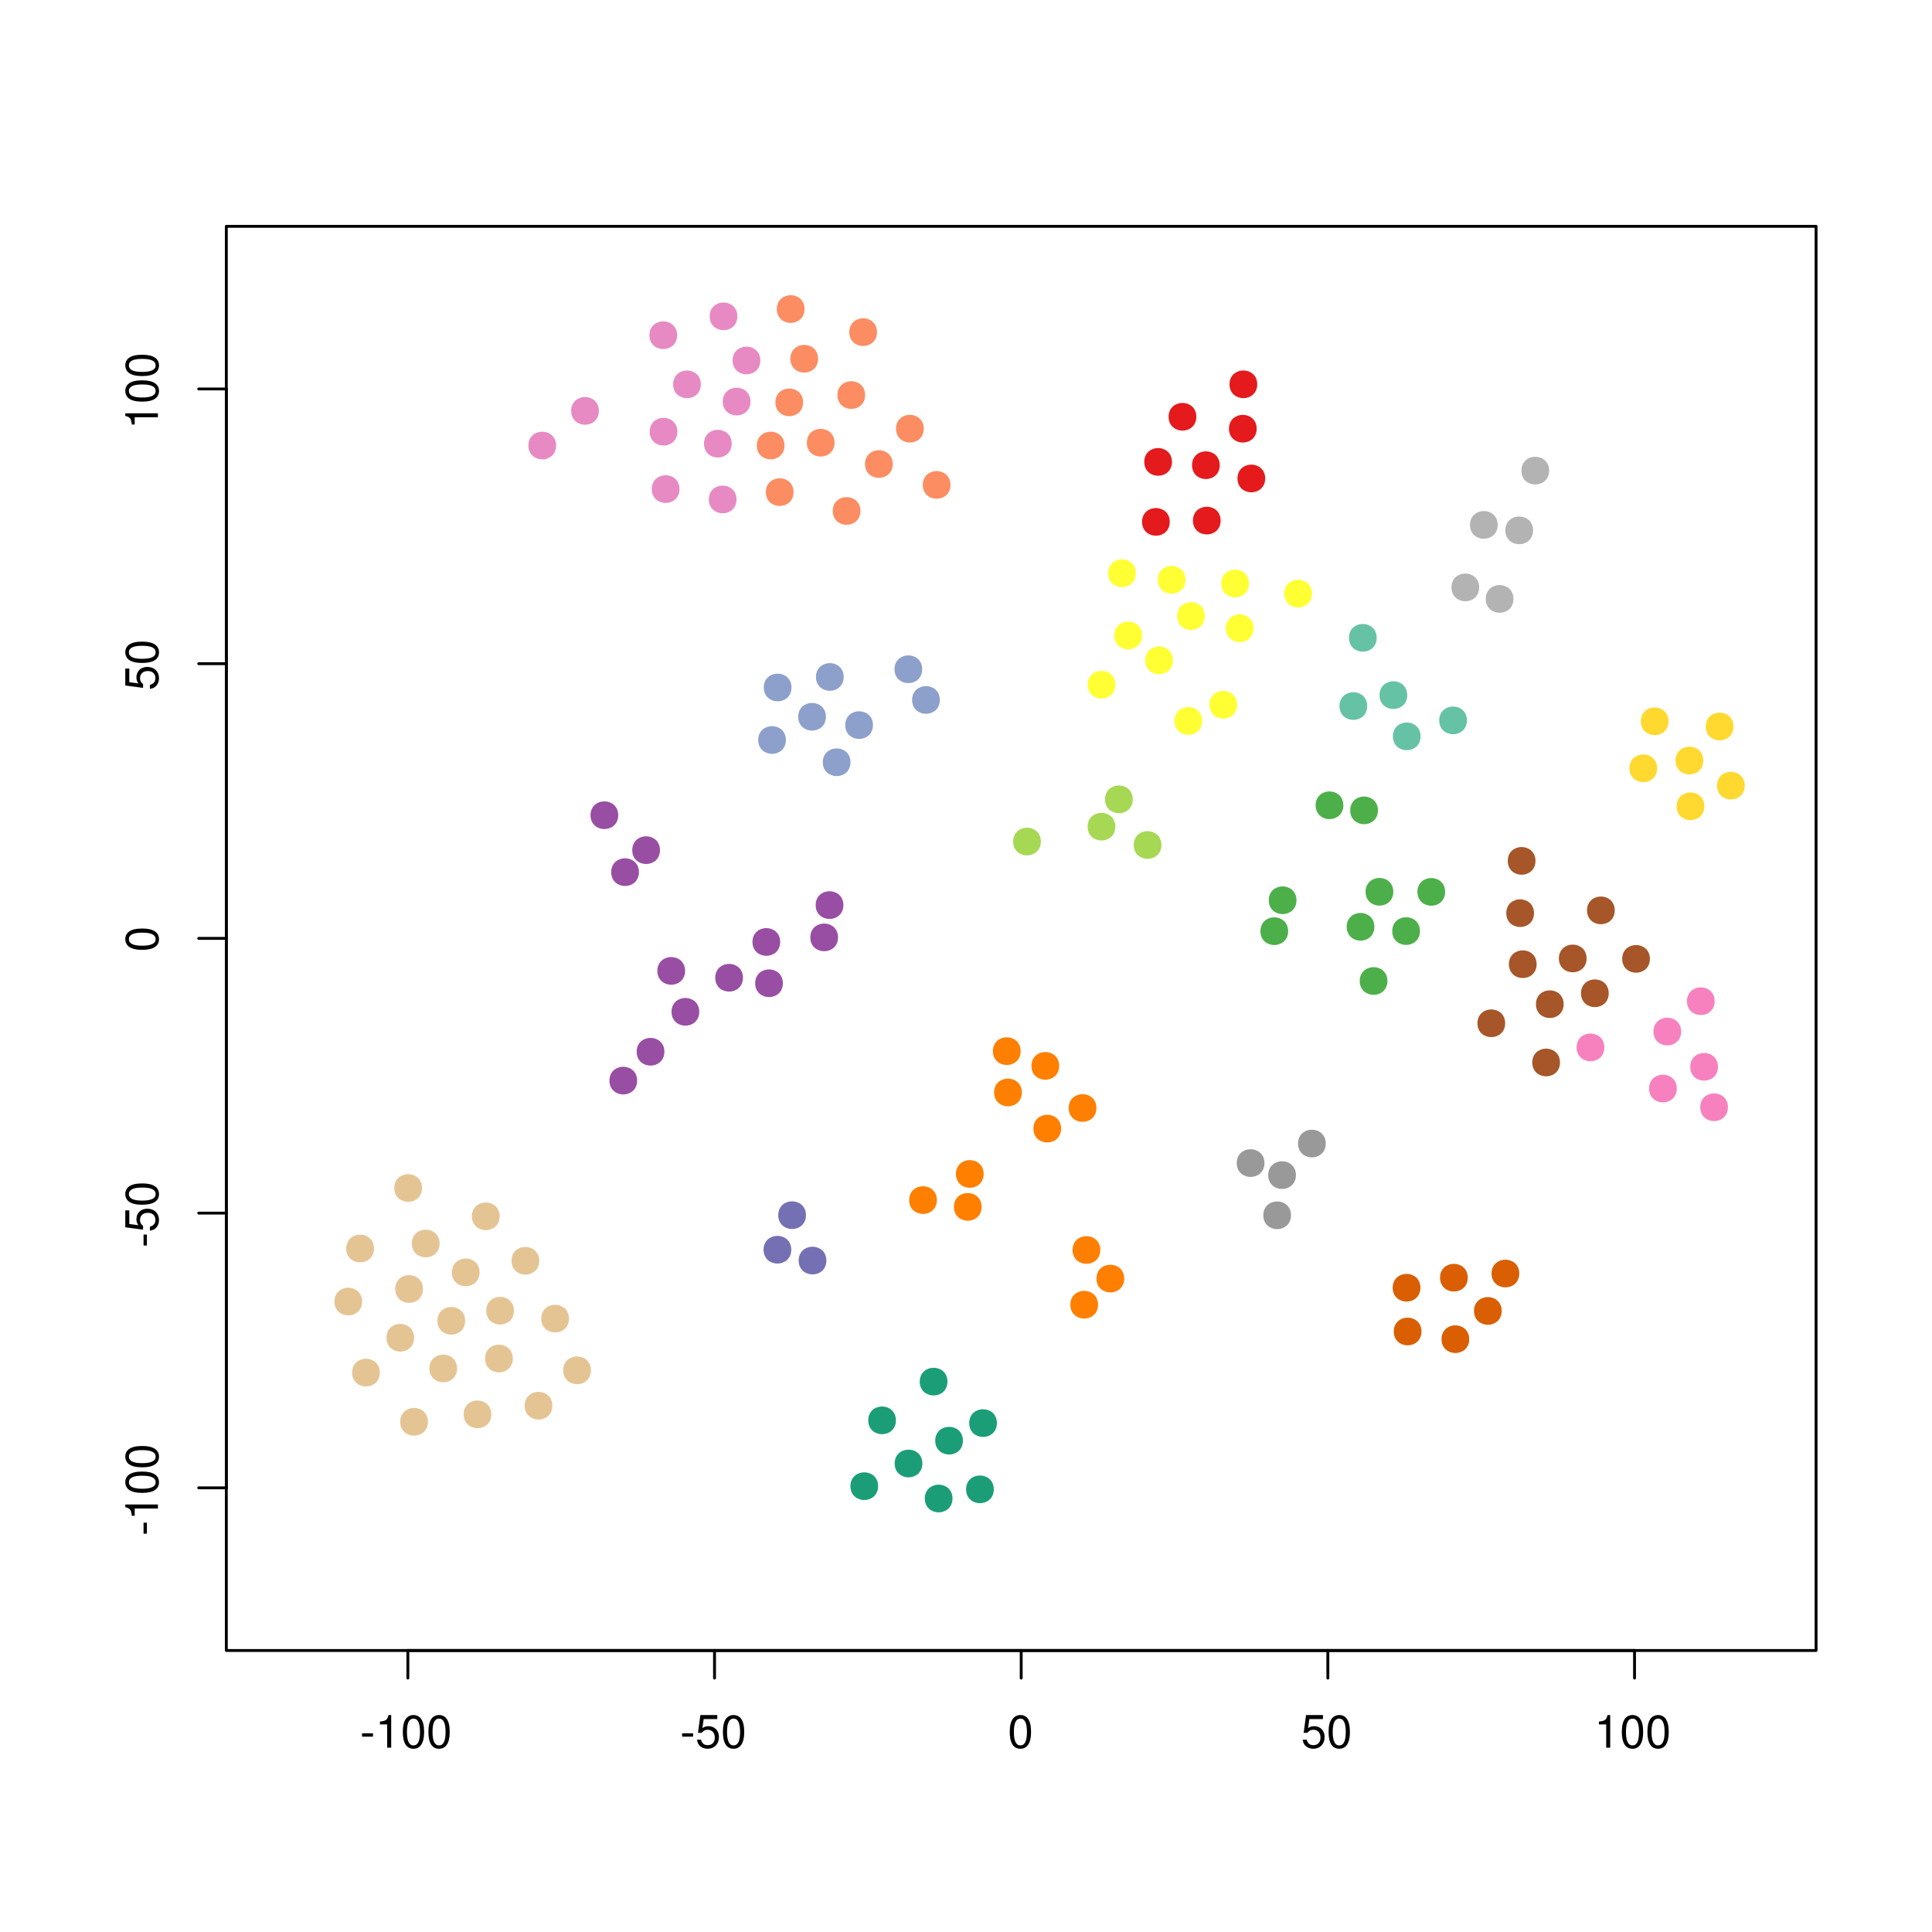 <?xml version="1.0" encoding="UTF-8"?>
<svg xmlns="http://www.w3.org/2000/svg" xmlns:xlink="http://www.w3.org/1999/xlink" width="504pt" height="504pt" viewBox="0 0 504 504" version="1.1">
<defs>
<g>
<symbol overflow="visible" id="glyph0-0">
<path style="stroke:none;" d=""/>
</symbol>
<symbol overflow="visible" id="glyph0-1">
<path style="stroke:none;" d="M 3.406 -3.75 L 0.547 -3.75 L 0.547 -2.875 L 3.406 -2.875 L 3.406 -3.75 Z M 3.406 -3.75 "/>
</symbol>
<symbol overflow="visible" id="glyph0-2">
<path style="stroke:none;" d="M 3.109 -6.062 L 3.109 0 L 4.156 0 L 4.156 -8.516 L 3.469 -8.516 C 3.094 -7.203 2.859 -7.016 1.219 -6.812 L 1.219 -6.062 L 3.109 -6.062 Z M 3.109 -6.062 "/>
</symbol>
<symbol overflow="visible" id="glyph0-3">
<path style="stroke:none;" d="M 3.297 -8.516 C 2.516 -8.516 1.781 -8.156 1.344 -7.578 C 0.797 -6.828 0.516 -5.688 0.516 -4.109 C 0.516 -1.25 1.469 0.281 3.297 0.281 C 5.094 0.281 6.078 -1.25 6.078 -4.047 C 6.078 -5.703 5.812 -6.797 5.25 -7.578 C 4.812 -8.172 4.109 -8.516 3.297 -8.516 Z M 3.297 -7.578 C 4.438 -7.578 5 -6.422 5 -4.141 C 5 -1.734 4.453 -0.594 3.281 -0.594 C 2.156 -0.594 1.594 -1.781 1.594 -4.109 C 1.594 -6.438 2.156 -7.578 3.297 -7.578 Z M 3.297 -7.578 "/>
</symbol>
<symbol overflow="visible" id="glyph0-4">
<path style="stroke:none;" d="M 5.719 -8.516 L 1.312 -8.516 L 0.688 -3.875 L 1.656 -3.875 C 2.141 -4.469 2.562 -4.672 3.219 -4.672 C 4.359 -4.672 5.078 -3.891 5.078 -2.625 C 5.078 -1.406 4.375 -0.656 3.219 -0.656 C 2.297 -0.656 1.734 -1.125 1.469 -2.094 L 0.422 -2.094 C 0.562 -1.391 0.688 -1.062 0.938 -0.75 C 1.422 -0.094 2.281 0.281 3.234 0.281 C 4.953 0.281 6.156 -0.969 6.156 -2.766 C 6.156 -4.453 5.047 -5.609 3.406 -5.609 C 2.812 -5.609 2.328 -5.453 1.844 -5.094 L 2.172 -7.469 L 5.719 -7.469 L 5.719 -8.516 Z M 5.719 -8.516 "/>
</symbol>
<symbol overflow="visible" id="glyph1-0">
<path style="stroke:none;" d=""/>
</symbol>
<symbol overflow="visible" id="glyph1-1">
<path style="stroke:none;" d="M -3.75 -3.406 L -3.75 -0.547 L -2.875 -0.547 L -2.875 -3.406 L -3.75 -3.406 Z M -3.75 -3.406 "/>
</symbol>
<symbol overflow="visible" id="glyph1-2">
<path style="stroke:none;" d="M -6.062 -3.109 L 0 -3.109 L 0 -4.156 L -8.516 -4.156 L -8.516 -3.469 C -7.203 -3.094 -7.016 -2.859 -6.812 -1.219 L -6.062 -1.219 L -6.062 -3.109 Z M -6.062 -3.109 "/>
</symbol>
<symbol overflow="visible" id="glyph1-3">
<path style="stroke:none;" d="M -8.516 -3.297 C -8.516 -2.516 -8.156 -1.781 -7.578 -1.344 C -6.828 -0.797 -5.688 -0.516 -4.109 -0.516 C -1.25 -0.516 0.281 -1.469 0.281 -3.297 C 0.281 -5.094 -1.25 -6.078 -4.047 -6.078 C -5.703 -6.078 -6.797 -5.812 -7.578 -5.25 C -8.172 -4.812 -8.516 -4.109 -8.516 -3.297 Z M -7.578 -3.297 C -7.578 -4.438 -6.422 -5 -4.141 -5 C -1.734 -5 -0.594 -4.453 -0.594 -3.281 C -0.594 -2.156 -1.781 -1.594 -4.109 -1.594 C -6.438 -1.594 -7.578 -2.156 -7.578 -3.297 Z M -7.578 -3.297 "/>
</symbol>
<symbol overflow="visible" id="glyph1-4">
<path style="stroke:none;" d="M -8.516 -5.719 L -8.516 -1.312 L -3.875 -0.688 L -3.875 -1.656 C -4.469 -2.141 -4.672 -2.562 -4.672 -3.219 C -4.672 -4.359 -3.891 -5.078 -2.625 -5.078 C -1.406 -5.078 -0.656 -4.375 -0.656 -3.219 C -0.656 -2.297 -1.125 -1.734 -2.094 -1.469 L -2.094 -0.422 C -1.391 -0.562 -1.062 -0.688 -0.75 -0.938 C -0.094 -1.422 0.281 -2.281 0.281 -3.234 C 0.281 -4.953 -0.969 -6.156 -2.766 -6.156 C -4.453 -6.156 -5.609 -5.047 -5.609 -3.406 C -5.609 -2.812 -5.453 -2.328 -5.094 -1.844 L -7.469 -2.172 L -7.469 -5.719 L -8.516 -5.719 Z M -8.516 -5.719 "/>
</symbol>
</g>
<clipPath id="clip1">
  <path d="M 59.039 59.039 L 474.758 59.039 L 474.758 431.559 L 59.039 431.559 Z M 59.039 59.039 "/>
</clipPath>
<clipPath id="clip2">
  <path d="M 0 0 L 505 0 L 505 505 L 0 505 Z M 0 0 "/>
</clipPath>
</defs>
<g id="surface0">
<rect x="0" y="0" width="504" height="504" style="fill:rgb(100%,100%,100%);fill-opacity:1;stroke:none;"/>
<g clip-path="url(#clip1)" clip-rule="nonzero">
<path style="fill-rule:nonzero;fill:rgb(59.608%,30.588%,63.922%);fill-opacity:1;stroke-width:0.75;stroke-linecap:round;stroke-linejoin:round;stroke:rgb(59.608%,30.588%,63.922%);stroke-opacity:1;stroke-miterlimit:10;" d="M 160.902 212.664 C 160.902 216.984 154.422 216.984 154.422 212.664 C 154.422 208.344 160.902 208.344 160.902 212.664 "/>
<path style="fill-rule:nonzero;fill:rgb(100%,49.804%,0%);fill-opacity:1;stroke-width:0.75;stroke-linecap:round;stroke-linejoin:round;stroke:rgb(100%,49.804%,0%);stroke-opacity:1;stroke-miterlimit:10;" d="M 275.93 278.059 C 275.93 282.379 269.449 282.379 269.449 278.059 C 269.449 273.738 275.93 273.738 275.93 278.059 "/>
<path style="fill-rule:nonzero;fill:rgb(100%,49.804%,0%);fill-opacity:1;stroke-width:0.75;stroke-linecap:round;stroke-linejoin:round;stroke:rgb(100%,49.804%,0%);stroke-opacity:1;stroke-miterlimit:10;" d="M 256.23 306.246 C 256.23 310.566 249.75 310.566 249.75 306.246 C 249.75 301.926 256.23 301.926 256.23 306.246 "/>
<path style="fill-rule:nonzero;fill:rgb(100%,49.804%,0%);fill-opacity:1;stroke-width:0.75;stroke-linecap:round;stroke-linejoin:round;stroke:rgb(100%,49.804%,0%);stroke-opacity:1;stroke-miterlimit:10;" d="M 266.188 284.984 C 266.188 289.305 259.707 289.305 259.707 284.984 C 259.707 280.664 266.188 280.664 266.188 284.984 "/>
<path style="fill-rule:nonzero;fill:rgb(100%,49.804%,0%);fill-opacity:1;stroke-width:0.75;stroke-linecap:round;stroke-linejoin:round;stroke:rgb(100%,49.804%,0%);stroke-opacity:1;stroke-miterlimit:10;" d="M 285.645 289.043 C 285.645 293.363 279.164 293.363 279.164 289.043 C 279.164 284.723 285.645 284.723 285.645 289.043 "/>
<path style="fill-rule:nonzero;fill:rgb(100%,49.804%,0%);fill-opacity:1;stroke-width:0.75;stroke-linecap:round;stroke-linejoin:round;stroke:rgb(100%,49.804%,0%);stroke-opacity:1;stroke-miterlimit:10;" d="M 276.434 294.426 C 276.434 298.746 269.953 298.746 269.953 294.426 C 269.953 290.105 276.434 290.105 276.434 294.426 "/>
<path style="fill-rule:nonzero;fill:rgb(100%,49.804%,0%);fill-opacity:1;stroke-width:0.75;stroke-linecap:round;stroke-linejoin:round;stroke:rgb(100%,49.804%,0%);stroke-opacity:1;stroke-miterlimit:10;" d="M 265.879 274.211 C 265.879 278.531 259.398 278.531 259.398 274.211 C 259.398 269.895 265.879 269.895 265.879 274.211 "/>
<path style="fill-rule:nonzero;fill:rgb(100%,49.804%,0%);fill-opacity:1;stroke-width:0.75;stroke-linecap:round;stroke-linejoin:round;stroke:rgb(100%,49.804%,0%);stroke-opacity:1;stroke-miterlimit:10;" d="M 244.027 313.066 C 244.027 317.387 237.547 317.387 237.547 313.066 C 237.547 308.75 244.027 308.75 244.027 313.066 "/>
<path style="fill-rule:nonzero;fill:rgb(100%,49.804%,0%);fill-opacity:1;stroke-width:0.75;stroke-linecap:round;stroke-linejoin:round;stroke:rgb(100%,49.804%,0%);stroke-opacity:1;stroke-miterlimit:10;" d="M 255.703 314.836 C 255.703 319.156 249.223 319.156 249.223 314.836 C 249.223 310.516 255.703 310.516 255.703 314.836 "/>
<path style="fill-rule:nonzero;fill:rgb(98.824%,55.294%,38.431%);fill-opacity:1;stroke-width:0.75;stroke-linecap:round;stroke-linejoin:round;stroke:rgb(98.824%,55.294%,38.431%);stroke-opacity:1;stroke-miterlimit:10;" d="M 228.406 86.645 C 228.406 90.965 221.926 90.965 221.926 86.645 C 221.926 82.324 228.406 82.324 228.406 86.645 "/>
<path style="fill-rule:nonzero;fill:rgb(98.824%,55.294%,38.431%);fill-opacity:1;stroke-width:0.75;stroke-linecap:round;stroke-linejoin:round;stroke:rgb(98.824%,55.294%,38.431%);stroke-opacity:1;stroke-miterlimit:10;" d="M 213.035 93.586 C 213.035 97.906 206.555 97.906 206.555 93.586 C 206.555 89.266 213.035 89.266 213.035 93.586 "/>
<path style="fill-rule:nonzero;fill:rgb(90.588%,54.118%,76.471%);fill-opacity:1;stroke-width:0.75;stroke-linecap:round;stroke-linejoin:round;stroke:rgb(90.588%,54.118%,76.471%);stroke-opacity:1;stroke-miterlimit:10;" d="M 176.336 112.613 C 176.336 116.934 169.855 116.934 169.855 112.613 C 169.855 108.293 176.336 108.293 176.336 112.613 "/>
<path style="fill-rule:nonzero;fill:rgb(98.824%,55.294%,38.431%);fill-opacity:1;stroke-width:0.75;stroke-linecap:round;stroke-linejoin:round;stroke:rgb(98.824%,55.294%,38.431%);stroke-opacity:1;stroke-miterlimit:10;" d="M 206.637 128.379 C 206.637 132.699 200.156 132.699 200.156 128.379 C 200.156 124.059 206.637 124.059 206.637 128.379 "/>
<path style="fill-rule:nonzero;fill:rgb(90.588%,54.118%,76.471%);fill-opacity:1;stroke-width:0.75;stroke-linecap:round;stroke-linejoin:round;stroke:rgb(90.588%,54.118%,76.471%);stroke-opacity:1;stroke-miterlimit:10;" d="M 191.98 82.523 C 191.98 86.844 185.5 86.844 185.5 82.523 C 185.5 78.203 191.98 78.203 191.98 82.523 "/>
<path style="fill-rule:nonzero;fill:rgb(98.824%,55.294%,38.431%);fill-opacity:1;stroke-width:0.75;stroke-linecap:round;stroke-linejoin:round;stroke:rgb(98.824%,55.294%,38.431%);stroke-opacity:1;stroke-miterlimit:10;" d="M 224.086 133.293 C 224.086 137.613 217.605 137.613 217.605 133.293 C 217.605 128.973 224.086 128.973 224.086 133.293 "/>
<path style="fill-rule:nonzero;fill:rgb(55.294%,62.745%,79.608%);fill-opacity:1;stroke-width:0.75;stroke-linecap:round;stroke-linejoin:round;stroke:rgb(55.294%,62.745%,79.608%);stroke-opacity:1;stroke-miterlimit:10;" d="M 244.801 182.594 C 244.801 186.914 238.32 186.914 238.32 182.594 C 238.32 178.273 244.801 178.273 244.801 182.594 "/>
<path style="fill-rule:nonzero;fill:rgb(55.294%,62.745%,79.608%);fill-opacity:1;stroke-width:0.75;stroke-linecap:round;stroke-linejoin:round;stroke:rgb(55.294%,62.745%,79.608%);stroke-opacity:1;stroke-miterlimit:10;" d="M 204.645 193.047 C 204.645 197.367 198.164 197.367 198.164 193.047 C 198.164 188.727 204.645 188.727 204.645 193.047 "/>
<path style="fill-rule:nonzero;fill:rgb(90.588%,54.118%,76.471%);fill-opacity:1;stroke-width:0.75;stroke-linecap:round;stroke-linejoin:round;stroke:rgb(90.588%,54.118%,76.471%);stroke-opacity:1;stroke-miterlimit:10;" d="M 195.398 104.758 C 195.398 109.078 188.918 109.078 188.918 104.758 C 188.918 100.438 195.398 100.438 195.398 104.758 "/>
<path style="fill-rule:nonzero;fill:rgb(90.588%,54.118%,76.471%);fill-opacity:1;stroke-width:0.75;stroke-linecap:round;stroke-linejoin:round;stroke:rgb(90.588%,54.118%,76.471%);stroke-opacity:1;stroke-miterlimit:10;" d="M 176.266 87.449 C 176.266 91.77 169.789 91.77 169.789 87.449 C 169.789 83.129 176.266 83.129 176.266 87.449 "/>
<path style="fill-rule:nonzero;fill:rgb(90.588%,54.118%,76.471%);fill-opacity:1;stroke-width:0.75;stroke-linecap:round;stroke-linejoin:round;stroke:rgb(90.588%,54.118%,76.471%);stroke-opacity:1;stroke-miterlimit:10;" d="M 190.504 115.734 C 190.504 120.055 184.023 120.055 184.023 115.734 C 184.023 111.414 190.504 111.414 190.504 115.734 "/>
<path style="fill-rule:nonzero;fill:rgb(90.588%,54.118%,76.471%);fill-opacity:1;stroke-width:0.75;stroke-linecap:round;stroke-linejoin:round;stroke:rgb(90.588%,54.118%,76.471%);stroke-opacity:1;stroke-miterlimit:10;" d="M 182.457 100.266 C 182.457 104.586 175.977 104.586 175.977 100.266 C 175.977 95.945 182.457 95.945 182.457 100.266 "/>
<path style="fill-rule:nonzero;fill:rgb(98.824%,55.294%,38.431%);fill-opacity:1;stroke-width:0.75;stroke-linecap:round;stroke-linejoin:round;stroke:rgb(98.824%,55.294%,38.431%);stroke-opacity:1;stroke-miterlimit:10;" d="M 247.578 126.5 C 247.578 130.82 241.098 130.82 241.098 126.5 C 241.098 122.18 247.578 122.18 247.578 126.5 "/>
<path style="fill-rule:nonzero;fill:rgb(55.294%,62.745%,79.608%);fill-opacity:1;stroke-width:0.75;stroke-linecap:round;stroke-linejoin:round;stroke:rgb(55.294%,62.745%,79.608%);stroke-opacity:1;stroke-miterlimit:10;" d="M 219.715 176.598 C 219.715 180.918 213.234 180.918 213.234 176.598 C 213.234 172.277 219.715 172.277 219.715 176.598 "/>
<path style="fill-rule:nonzero;fill:rgb(90.588%,54.118%,76.471%);fill-opacity:1;stroke-width:0.75;stroke-linecap:round;stroke-linejoin:round;stroke:rgb(90.588%,54.118%,76.471%);stroke-opacity:1;stroke-miterlimit:10;" d="M 197.973 94.039 C 197.973 98.359 191.492 98.359 191.492 94.039 C 191.492 89.719 197.973 89.719 197.973 94.039 "/>
<path style="fill-rule:nonzero;fill:rgb(98.824%,55.294%,38.431%);fill-opacity:1;stroke-width:0.75;stroke-linecap:round;stroke-linejoin:round;stroke:rgb(98.824%,55.294%,38.431%);stroke-opacity:1;stroke-miterlimit:10;" d="M 240.602 111.828 C 240.602 116.148 234.121 116.148 234.121 111.828 C 234.121 107.508 240.602 107.508 240.602 111.828 "/>
<path style="fill-rule:nonzero;fill:rgb(98.824%,55.294%,38.431%);fill-opacity:1;stroke-width:0.75;stroke-linecap:round;stroke-linejoin:round;stroke:rgb(98.824%,55.294%,38.431%);stroke-opacity:1;stroke-miterlimit:10;" d="M 232.512 121.055 C 232.512 125.371 226.031 125.371 226.031 121.055 C 226.031 116.734 232.512 116.734 232.512 121.055 "/>
<path style="fill-rule:nonzero;fill:rgb(55.294%,62.745%,79.608%);fill-opacity:1;stroke-width:0.75;stroke-linecap:round;stroke-linejoin:round;stroke:rgb(55.294%,62.745%,79.608%);stroke-opacity:1;stroke-miterlimit:10;" d="M 221.496 198.848 C 221.496 203.168 215.016 203.168 215.016 198.848 C 215.016 194.527 221.496 194.527 221.496 198.848 "/>
<path style="fill-rule:nonzero;fill:rgb(55.294%,62.745%,79.608%);fill-opacity:1;stroke-width:0.75;stroke-linecap:round;stroke-linejoin:round;stroke:rgb(55.294%,62.745%,79.608%);stroke-opacity:1;stroke-miterlimit:10;" d="M 240.199 174.586 C 240.199 178.906 233.719 178.906 233.719 174.586 C 233.719 170.266 240.199 170.266 240.199 174.586 "/>
<path style="fill-rule:nonzero;fill:rgb(98.824%,55.294%,38.431%);fill-opacity:1;stroke-width:0.75;stroke-linecap:round;stroke-linejoin:round;stroke:rgb(98.824%,55.294%,38.431%);stroke-opacity:1;stroke-miterlimit:10;" d="M 209.504 80.621 C 209.504 84.941 203.023 84.941 203.023 80.621 C 203.023 76.301 209.504 76.301 209.504 80.621 "/>
<path style="fill-rule:nonzero;fill:rgb(55.294%,62.745%,79.608%);fill-opacity:1;stroke-width:0.75;stroke-linecap:round;stroke-linejoin:round;stroke:rgb(55.294%,62.745%,79.608%);stroke-opacity:1;stroke-miterlimit:10;" d="M 206.098 179.344 C 206.098 183.664 199.621 183.664 199.621 179.344 C 199.621 175.023 206.098 175.023 206.098 179.344 "/>
<path style="fill-rule:nonzero;fill:rgb(90.588%,54.118%,76.471%);fill-opacity:1;stroke-width:0.75;stroke-linecap:round;stroke-linejoin:round;stroke:rgb(90.588%,54.118%,76.471%);stroke-opacity:1;stroke-miterlimit:10;" d="M 191.762 130.289 C 191.762 134.609 185.281 134.609 185.281 130.289 C 185.281 125.969 191.762 125.969 191.762 130.289 "/>
<path style="fill-rule:nonzero;fill:rgb(90.588%,54.118%,76.471%);fill-opacity:1;stroke-width:0.75;stroke-linecap:round;stroke-linejoin:round;stroke:rgb(90.588%,54.118%,76.471%);stroke-opacity:1;stroke-miterlimit:10;" d="M 176.883 127.59 C 176.883 131.91 170.402 131.91 170.402 127.59 C 170.402 123.27 176.883 123.27 176.883 127.59 "/>
<path style="fill-rule:nonzero;fill:rgb(98.824%,55.294%,38.431%);fill-opacity:1;stroke-width:0.75;stroke-linecap:round;stroke-linejoin:round;stroke:rgb(98.824%,55.294%,38.431%);stroke-opacity:1;stroke-miterlimit:10;" d="M 225.312 103.059 C 225.312 107.379 218.832 107.379 218.832 103.059 C 218.832 98.738 225.312 98.738 225.312 103.059 "/>
<path style="fill-rule:nonzero;fill:rgb(98.824%,55.294%,38.431%);fill-opacity:1;stroke-width:0.75;stroke-linecap:round;stroke-linejoin:round;stroke:rgb(98.824%,55.294%,38.431%);stroke-opacity:1;stroke-miterlimit:10;" d="M 204.277 116.223 C 204.277 120.543 197.797 120.543 197.797 116.223 C 197.797 111.902 204.277 111.902 204.277 116.223 "/>
<path style="fill-rule:nonzero;fill:rgb(55.294%,62.745%,79.608%);fill-opacity:1;stroke-width:0.75;stroke-linecap:round;stroke-linejoin:round;stroke:rgb(55.294%,62.745%,79.608%);stroke-opacity:1;stroke-miterlimit:10;" d="M 215.082 186.984 C 215.082 191.305 208.602 191.305 208.602 186.984 C 208.602 182.664 215.082 182.664 215.082 186.984 "/>
<path style="fill-rule:nonzero;fill:rgb(98.824%,55.294%,38.431%);fill-opacity:1;stroke-width:0.75;stroke-linecap:round;stroke-linejoin:round;stroke:rgb(98.824%,55.294%,38.431%);stroke-opacity:1;stroke-miterlimit:10;" d="M 217.332 115.488 C 217.332 119.809 210.852 119.809 210.852 115.488 C 210.852 111.168 217.332 111.168 217.332 115.488 "/>
<path style="fill-rule:nonzero;fill:rgb(55.294%,62.745%,79.608%);fill-opacity:1;stroke-width:0.75;stroke-linecap:round;stroke-linejoin:round;stroke:rgb(55.294%,62.745%,79.608%);stroke-opacity:1;stroke-miterlimit:10;" d="M 227.355 189.16 C 227.355 193.48 220.875 193.48 220.875 189.16 C 220.875 184.844 227.355 184.844 227.355 189.16 "/>
<path style="fill-rule:nonzero;fill:rgb(98.824%,55.294%,38.431%);fill-opacity:1;stroke-width:0.75;stroke-linecap:round;stroke-linejoin:round;stroke:rgb(98.824%,55.294%,38.431%);stroke-opacity:1;stroke-miterlimit:10;" d="M 209.133 104.961 C 209.133 109.281 202.652 109.281 202.652 104.961 C 202.652 100.641 209.133 100.641 209.133 104.961 "/>
<path style="fill-rule:nonzero;fill:rgb(100%,49.804%,0%);fill-opacity:1;stroke-width:0.75;stroke-linecap:round;stroke-linejoin:round;stroke:rgb(100%,49.804%,0%);stroke-opacity:1;stroke-miterlimit:10;" d="M 286.656 326.078 C 286.656 330.398 280.176 330.398 280.176 326.078 C 280.176 321.762 286.656 321.762 286.656 326.078 "/>
<path style="fill-rule:nonzero;fill:rgb(90.588%,54.118%,76.471%);fill-opacity:1;stroke-width:0.75;stroke-linecap:round;stroke-linejoin:round;stroke:rgb(90.588%,54.118%,76.471%);stroke-opacity:1;stroke-miterlimit:10;" d="M 144.699 116.227 C 144.699 120.547 138.219 120.547 138.219 116.227 C 138.219 111.906 144.699 111.906 144.699 116.227 "/>
<path style="fill-rule:nonzero;fill:rgb(45.882%,43.922%,70.196%);fill-opacity:1;stroke-width:0.75;stroke-linecap:round;stroke-linejoin:round;stroke:rgb(45.882%,43.922%,70.196%);stroke-opacity:1;stroke-miterlimit:10;" d="M 215.199 328.844 C 215.199 333.164 208.719 333.164 208.719 328.844 C 208.719 324.523 215.199 324.523 215.199 328.844 "/>
<path style="fill-rule:nonzero;fill:rgb(100%,49.804%,0%);fill-opacity:1;stroke-width:0.75;stroke-linecap:round;stroke-linejoin:round;stroke:rgb(100%,49.804%,0%);stroke-opacity:1;stroke-miterlimit:10;" d="M 292.895 333.543 C 292.895 337.863 286.414 337.863 286.414 333.543 C 286.414 329.223 292.895 329.223 292.895 333.543 "/>
<path style="fill-rule:nonzero;fill:rgb(90.588%,54.118%,76.471%);fill-opacity:1;stroke-width:0.75;stroke-linecap:round;stroke-linejoin:round;stroke:rgb(90.588%,54.118%,76.471%);stroke-opacity:1;stroke-miterlimit:10;" d="M 155.855 107.188 C 155.855 111.508 149.375 111.508 149.375 107.188 C 149.375 102.867 155.855 102.867 155.855 107.188 "/>
<path style="fill-rule:nonzero;fill:rgb(100%,49.804%,0%);fill-opacity:1;stroke-width:0.75;stroke-linecap:round;stroke-linejoin:round;stroke:rgb(100%,49.804%,0%);stroke-opacity:1;stroke-miterlimit:10;" d="M 286.074 340.355 C 286.074 344.676 279.594 344.676 279.594 340.355 C 279.594 336.035 286.074 336.035 286.074 340.355 "/>
<path style="fill-rule:nonzero;fill:rgb(45.882%,43.922%,70.196%);fill-opacity:1;stroke-width:0.75;stroke-linecap:round;stroke-linejoin:round;stroke:rgb(45.882%,43.922%,70.196%);stroke-opacity:1;stroke-miterlimit:10;" d="M 209.875 317 C 209.875 321.32 203.395 321.32 203.395 317 C 203.395 312.68 209.875 312.68 209.875 317 "/>
<path style="fill-rule:nonzero;fill:rgb(45.882%,43.922%,70.196%);fill-opacity:1;stroke-width:0.75;stroke-linecap:round;stroke-linejoin:round;stroke:rgb(45.882%,43.922%,70.196%);stroke-opacity:1;stroke-miterlimit:10;" d="M 206.043 326.012 C 206.043 330.332 199.562 330.332 199.562 326.012 C 199.562 321.691 206.043 321.691 206.043 326.012 "/>
<path style="fill-rule:nonzero;fill:rgb(89.804%,76.863%,58.039%);fill-opacity:1;stroke-width:0.75;stroke-linecap:round;stroke-linejoin:round;stroke:rgb(89.804%,76.863%,58.039%);stroke-opacity:1;stroke-miterlimit:10;" d="M 107.656 348.977 C 107.656 353.297 101.18 353.297 101.18 348.977 C 101.18 344.656 107.656 344.656 107.656 348.977 "/>
<path style="fill-rule:nonzero;fill:rgb(89.804%,76.863%,58.039%);fill-opacity:1;stroke-width:0.75;stroke-linecap:round;stroke-linejoin:round;stroke:rgb(89.804%,76.863%,58.039%);stroke-opacity:1;stroke-miterlimit:10;" d="M 148.051 343.988 C 148.051 348.309 141.57 348.309 141.57 343.988 C 141.57 339.668 148.051 339.668 148.051 343.988 "/>
<path style="fill-rule:nonzero;fill:rgb(89.804%,76.863%,58.039%);fill-opacity:1;stroke-width:0.75;stroke-linecap:round;stroke-linejoin:round;stroke:rgb(89.804%,76.863%,58.039%);stroke-opacity:1;stroke-miterlimit:10;" d="M 109.711 309.914 C 109.711 314.234 103.23 314.234 103.23 309.914 C 103.23 305.598 109.711 305.598 109.711 309.914 "/>
<path style="fill-rule:nonzero;fill:rgb(89.804%,76.863%,58.039%);fill-opacity:1;stroke-width:0.75;stroke-linecap:round;stroke-linejoin:round;stroke:rgb(89.804%,76.863%,58.039%);stroke-opacity:1;stroke-miterlimit:10;" d="M 97.18 325.703 C 97.18 330.023 90.699 330.023 90.699 325.703 C 90.699 321.383 97.18 321.383 97.18 325.703 "/>
<path style="fill-rule:nonzero;fill:rgb(89.804%,76.863%,58.039%);fill-opacity:1;stroke-width:0.75;stroke-linecap:round;stroke-linejoin:round;stroke:rgb(89.804%,76.863%,58.039%);stroke-opacity:1;stroke-miterlimit:10;" d="M 114.297 324.391 C 114.297 328.711 107.816 328.711 107.816 324.391 C 107.816 320.07 114.297 320.07 114.297 324.391 "/>
<path style="fill-rule:nonzero;fill:rgb(89.804%,76.863%,58.039%);fill-opacity:1;stroke-width:0.75;stroke-linecap:round;stroke-linejoin:round;stroke:rgb(89.804%,76.863%,58.039%);stroke-opacity:1;stroke-miterlimit:10;" d="M 94.094 339.535 C 94.094 343.855 87.613 343.855 87.613 339.535 C 87.613 335.215 94.094 335.215 94.094 339.535 "/>
<path style="fill-rule:nonzero;fill:rgb(89.804%,76.863%,58.039%);fill-opacity:1;stroke-width:0.75;stroke-linecap:round;stroke-linejoin:round;stroke:rgb(89.804%,76.863%,58.039%);stroke-opacity:1;stroke-miterlimit:10;" d="M 111.258 370.902 C 111.258 375.223 104.777 375.223 104.777 370.902 C 104.777 366.582 111.258 366.582 111.258 370.902 "/>
<path style="fill-rule:nonzero;fill:rgb(89.804%,76.863%,58.039%);fill-opacity:1;stroke-width:0.75;stroke-linecap:round;stroke-linejoin:round;stroke:rgb(89.804%,76.863%,58.039%);stroke-opacity:1;stroke-miterlimit:10;" d="M 133.699 341.918 C 133.699 346.238 127.219 346.238 127.219 341.918 C 127.219 337.598 133.699 337.598 133.699 341.918 "/>
<path style="fill-rule:nonzero;fill:rgb(89.804%,76.863%,58.039%);fill-opacity:1;stroke-width:0.75;stroke-linecap:round;stroke-linejoin:round;stroke:rgb(89.804%,76.863%,58.039%);stroke-opacity:1;stroke-miterlimit:10;" d="M 133.398 354.398 C 133.398 358.719 126.918 358.719 126.918 354.398 C 126.918 350.082 133.398 350.082 133.398 354.398 "/>
<path style="fill-rule:nonzero;fill:rgb(89.804%,76.863%,58.039%);fill-opacity:1;stroke-width:0.75;stroke-linecap:round;stroke-linejoin:round;stroke:rgb(89.804%,76.863%,58.039%);stroke-opacity:1;stroke-miterlimit:10;" d="M 143.719 366.707 C 143.719 371.027 137.238 371.027 137.238 366.707 C 137.238 362.387 143.719 362.387 143.719 366.707 "/>
<path style="fill-rule:nonzero;fill:rgb(89.804%,76.863%,58.039%);fill-opacity:1;stroke-width:0.75;stroke-linecap:round;stroke-linejoin:round;stroke:rgb(89.804%,76.863%,58.039%);stroke-opacity:1;stroke-miterlimit:10;" d="M 153.777 357.473 C 153.777 361.793 147.301 361.793 147.301 357.473 C 147.301 353.152 153.777 353.152 153.777 357.473 "/>
<path style="fill-rule:nonzero;fill:rgb(89.804%,76.863%,58.039%);fill-opacity:1;stroke-width:0.75;stroke-linecap:round;stroke-linejoin:round;stroke:rgb(89.804%,76.863%,58.039%);stroke-opacity:1;stroke-miterlimit:10;" d="M 129.957 317.301 C 129.957 321.617 123.48 321.617 123.48 317.301 C 123.48 312.98 129.957 312.98 129.957 317.301 "/>
<path style="fill-rule:nonzero;fill:rgb(89.804%,76.863%,58.039%);fill-opacity:1;stroke-width:0.75;stroke-linecap:round;stroke-linejoin:round;stroke:rgb(89.804%,76.863%,58.039%);stroke-opacity:1;stroke-miterlimit:10;" d="M 98.711 358.07 C 98.711 362.391 92.23 362.391 92.23 358.07 C 92.23 353.75 98.711 353.75 98.711 358.07 "/>
<path style="fill-rule:nonzero;fill:rgb(89.804%,76.863%,58.039%);fill-opacity:1;stroke-width:0.75;stroke-linecap:round;stroke-linejoin:round;stroke:rgb(89.804%,76.863%,58.039%);stroke-opacity:1;stroke-miterlimit:10;" d="M 124.73 331.922 C 124.73 336.242 118.25 336.242 118.25 331.922 C 118.25 327.602 124.73 327.602 124.73 331.922 "/>
<path style="fill-rule:nonzero;fill:rgb(89.804%,76.863%,58.039%);fill-opacity:1;stroke-width:0.75;stroke-linecap:round;stroke-linejoin:round;stroke:rgb(89.804%,76.863%,58.039%);stroke-opacity:1;stroke-miterlimit:10;" d="M 140.293 328.902 C 140.293 333.223 133.812 333.223 133.812 328.902 C 133.812 324.582 140.293 324.582 140.293 328.902 "/>
<path style="fill-rule:nonzero;fill:rgb(89.804%,76.863%,58.039%);fill-opacity:1;stroke-width:0.75;stroke-linecap:round;stroke-linejoin:round;stroke:rgb(89.804%,76.863%,58.039%);stroke-opacity:1;stroke-miterlimit:10;" d="M 127.797 368.965 C 127.797 373.285 121.316 373.285 121.316 368.965 C 121.316 364.645 127.797 364.645 127.797 368.965 "/>
<path style="fill-rule:nonzero;fill:rgb(89.804%,76.863%,58.039%);fill-opacity:1;stroke-width:0.75;stroke-linecap:round;stroke-linejoin:round;stroke:rgb(89.804%,76.863%,58.039%);stroke-opacity:1;stroke-miterlimit:10;" d="M 118.863 356.984 C 118.863 361.305 112.383 361.305 112.383 356.984 C 112.383 352.664 118.863 352.664 118.863 356.984 "/>
<path style="fill-rule:nonzero;fill:rgb(89.804%,76.863%,58.039%);fill-opacity:1;stroke-width:0.75;stroke-linecap:round;stroke-linejoin:round;stroke:rgb(89.804%,76.863%,58.039%);stroke-opacity:1;stroke-miterlimit:10;" d="M 109.961 336.262 C 109.961 340.582 103.48 340.582 103.48 336.262 C 103.48 331.941 109.961 331.941 109.961 336.262 "/>
<path style="fill-rule:nonzero;fill:rgb(89.804%,76.863%,58.039%);fill-opacity:1;stroke-width:0.75;stroke-linecap:round;stroke-linejoin:round;stroke:rgb(89.804%,76.863%,58.039%);stroke-opacity:1;stroke-miterlimit:10;" d="M 120.965 344.562 C 120.965 348.883 114.484 348.883 114.484 344.562 C 114.484 340.246 120.965 340.246 120.965 344.562 "/>
<path style="fill-rule:nonzero;fill:rgb(100%,100%,20%);fill-opacity:1;stroke-width:0.75;stroke-linecap:round;stroke-linejoin:round;stroke:rgb(100%,100%,20%);stroke-opacity:1;stroke-miterlimit:10;" d="M 313.934 160.719 C 313.934 165.039 307.453 165.039 307.453 160.719 C 307.453 156.398 313.934 156.398 313.934 160.719 "/>
<path style="fill-rule:nonzero;fill:rgb(65.098%,84.706%,32.941%);fill-opacity:1;stroke-width:0.75;stroke-linecap:round;stroke-linejoin:round;stroke:rgb(65.098%,84.706%,32.941%);stroke-opacity:1;stroke-miterlimit:10;" d="M 302.605 220.434 C 302.605 224.754 296.129 224.754 296.129 220.434 C 296.129 216.113 302.605 216.113 302.605 220.434 "/>
<path style="fill-rule:nonzero;fill:rgb(100%,85.098%,18.431%);fill-opacity:1;stroke-width:0.75;stroke-linecap:round;stroke-linejoin:round;stroke:rgb(100%,85.098%,18.431%);stroke-opacity:1;stroke-miterlimit:10;" d="M 444.238 210.336 C 444.238 214.656 437.758 214.656 437.758 210.336 C 437.758 206.02 444.238 206.02 444.238 210.336 "/>
<path style="fill-rule:nonzero;fill:rgb(65.098%,84.706%,32.941%);fill-opacity:1;stroke-width:0.75;stroke-linecap:round;stroke-linejoin:round;stroke:rgb(65.098%,84.706%,32.941%);stroke-opacity:1;stroke-miterlimit:10;" d="M 295.125 208.527 C 295.125 212.844 288.645 212.844 288.645 208.527 C 288.645 204.207 295.125 204.207 295.125 208.527 "/>
<path style="fill-rule:nonzero;fill:rgb(100%,85.098%,18.431%);fill-opacity:1;stroke-width:0.75;stroke-linecap:round;stroke-linejoin:round;stroke:rgb(100%,85.098%,18.431%);stroke-opacity:1;stroke-miterlimit:10;" d="M 443.953 198.406 C 443.953 202.723 437.473 202.723 437.473 198.406 C 437.473 194.086 443.953 194.086 443.953 198.406 "/>
<path style="fill-rule:nonzero;fill:rgb(100%,100%,20%);fill-opacity:1;stroke-width:0.75;stroke-linecap:round;stroke-linejoin:round;stroke:rgb(100%,100%,20%);stroke-opacity:1;stroke-miterlimit:10;" d="M 322.352 183.852 C 322.352 188.172 315.875 188.172 315.875 183.852 C 315.875 179.531 322.352 179.531 322.352 183.852 "/>
<path style="fill-rule:nonzero;fill:rgb(89.412%,10.196%,10.98%);fill-opacity:1;stroke-width:0.75;stroke-linecap:round;stroke-linejoin:round;stroke:rgb(89.412%,10.196%,10.98%);stroke-opacity:1;stroke-miterlimit:10;" d="M 317.82 121.355 C 317.82 125.676 311.34 125.676 311.34 121.355 C 311.34 117.035 317.82 117.035 317.82 121.355 "/>
<path style="fill-rule:nonzero;fill:rgb(100%,85.098%,18.431%);fill-opacity:1;stroke-width:0.75;stroke-linecap:round;stroke-linejoin:round;stroke:rgb(100%,85.098%,18.431%);stroke-opacity:1;stroke-miterlimit:10;" d="M 451.84 189.523 C 451.84 193.844 445.359 193.844 445.359 189.523 C 445.359 185.203 451.84 185.203 451.84 189.523 "/>
<path style="fill-rule:nonzero;fill:rgb(100%,100%,20%);fill-opacity:1;stroke-width:0.75;stroke-linecap:round;stroke-linejoin:round;stroke:rgb(100%,100%,20%);stroke-opacity:1;stroke-miterlimit:10;" d="M 295.934 149.547 C 295.934 153.867 289.453 153.867 289.453 149.547 C 289.453 145.227 295.934 145.227 295.934 149.547 "/>
<path style="fill-rule:nonzero;fill:rgb(100%,100%,20%);fill-opacity:1;stroke-width:0.75;stroke-linecap:round;stroke-linejoin:round;stroke:rgb(100%,100%,20%);stroke-opacity:1;stroke-miterlimit:10;" d="M 313.238 188.066 C 313.238 192.387 306.758 192.387 306.758 188.066 C 306.758 183.746 313.238 183.746 313.238 188.066 "/>
<path style="fill-rule:nonzero;fill:rgb(65.098%,84.706%,32.941%);fill-opacity:1;stroke-width:0.75;stroke-linecap:round;stroke-linejoin:round;stroke:rgb(65.098%,84.706%,32.941%);stroke-opacity:1;stroke-miterlimit:10;" d="M 290.578 215.652 C 290.578 219.973 284.098 219.973 284.098 215.652 C 284.098 211.332 290.578 211.332 290.578 215.652 "/>
<path style="fill-rule:nonzero;fill:rgb(89.412%,10.196%,10.98%);fill-opacity:1;stroke-width:0.75;stroke-linecap:round;stroke-linejoin:round;stroke:rgb(89.412%,10.196%,10.98%);stroke-opacity:1;stroke-miterlimit:10;" d="M 327.453 111.832 C 327.453 116.152 320.973 116.152 320.973 111.832 C 320.973 107.516 327.453 107.516 327.453 111.832 "/>
<path style="fill-rule:nonzero;fill:rgb(89.412%,10.196%,10.98%);fill-opacity:1;stroke-width:0.75;stroke-linecap:round;stroke-linejoin:round;stroke:rgb(89.412%,10.196%,10.98%);stroke-opacity:1;stroke-miterlimit:10;" d="M 311.711 108.723 C 311.711 113.043 305.23 113.043 305.23 108.723 C 305.23 104.406 311.711 104.406 311.711 108.723 "/>
<path style="fill-rule:nonzero;fill:rgb(100%,100%,20%);fill-opacity:1;stroke-width:0.75;stroke-linecap:round;stroke-linejoin:round;stroke:rgb(100%,100%,20%);stroke-opacity:1;stroke-miterlimit:10;" d="M 341.875 154.855 C 341.875 159.176 335.395 159.176 335.395 154.855 C 335.395 150.535 341.875 150.535 341.875 154.855 "/>
<path style="fill-rule:nonzero;fill:rgb(100%,100%,20%);fill-opacity:1;stroke-width:0.75;stroke-linecap:round;stroke-linejoin:round;stroke:rgb(100%,100%,20%);stroke-opacity:1;stroke-miterlimit:10;" d="M 305.609 172.266 C 305.609 176.582 299.129 176.582 299.129 172.266 C 299.129 167.945 305.609 167.945 305.609 172.266 "/>
<path style="fill-rule:nonzero;fill:rgb(89.412%,10.196%,10.98%);fill-opacity:1;stroke-width:0.75;stroke-linecap:round;stroke-linejoin:round;stroke:rgb(89.412%,10.196%,10.98%);stroke-opacity:1;stroke-miterlimit:10;" d="M 305.352 120.496 C 305.352 124.816 298.875 124.816 298.875 120.496 C 298.875 116.176 305.352 116.176 305.352 120.496 "/>
<path style="fill-rule:nonzero;fill:rgb(100%,85.098%,18.431%);fill-opacity:1;stroke-width:0.75;stroke-linecap:round;stroke-linejoin:round;stroke:rgb(100%,85.098%,18.431%);stroke-opacity:1;stroke-miterlimit:10;" d="M 434.898 188.172 C 434.898 192.492 428.418 192.492 428.418 188.172 C 428.418 183.852 434.898 183.852 434.898 188.172 "/>
<path style="fill-rule:nonzero;fill:rgb(89.412%,10.196%,10.98%);fill-opacity:1;stroke-width:0.75;stroke-linecap:round;stroke-linejoin:round;stroke:rgb(89.412%,10.196%,10.98%);stroke-opacity:1;stroke-miterlimit:10;" d="M 327.598 100.254 C 327.598 104.574 321.117 104.574 321.117 100.254 C 321.117 95.938 327.598 95.938 327.598 100.254 "/>
<path style="fill-rule:nonzero;fill:rgb(100%,100%,20%);fill-opacity:1;stroke-width:0.75;stroke-linecap:round;stroke-linejoin:round;stroke:rgb(100%,100%,20%);stroke-opacity:1;stroke-miterlimit:10;" d="M 290.602 178.613 C 290.602 182.934 284.121 182.934 284.121 178.613 C 284.121 174.293 290.602 174.293 290.602 178.613 "/>
<path style="fill-rule:nonzero;fill:rgb(100%,100%,20%);fill-opacity:1;stroke-width:0.75;stroke-linecap:round;stroke-linejoin:round;stroke:rgb(100%,100%,20%);stroke-opacity:1;stroke-miterlimit:10;" d="M 326.648 163.895 C 326.648 168.215 320.168 168.215 320.168 163.895 C 320.168 159.574 326.648 159.574 326.648 163.895 "/>
<path style="fill-rule:nonzero;fill:rgb(100%,85.098%,18.431%);fill-opacity:1;stroke-width:0.75;stroke-linecap:round;stroke-linejoin:round;stroke:rgb(100%,85.098%,18.431%);stroke-opacity:1;stroke-miterlimit:10;" d="M 454.773 204.945 C 454.773 209.266 448.293 209.266 448.293 204.945 C 448.293 200.625 454.773 200.625 454.773 204.945 "/>
<path style="fill-rule:nonzero;fill:rgb(100%,85.098%,18.431%);fill-opacity:1;stroke-width:0.75;stroke-linecap:round;stroke-linejoin:round;stroke:rgb(100%,85.098%,18.431%);stroke-opacity:1;stroke-miterlimit:10;" d="M 431.934 200.426 C 431.934 204.746 425.453 204.746 425.453 200.426 C 425.453 196.105 431.934 196.105 431.934 200.426 "/>
<path style="fill-rule:nonzero;fill:rgb(100%,100%,20%);fill-opacity:1;stroke-width:0.75;stroke-linecap:round;stroke-linejoin:round;stroke:rgb(100%,100%,20%);stroke-opacity:1;stroke-miterlimit:10;" d="M 325.449 152.211 C 325.449 156.531 318.969 156.531 318.969 152.211 C 318.969 147.891 325.449 147.891 325.449 152.211 "/>
<path style="fill-rule:nonzero;fill:rgb(89.412%,10.196%,10.98%);fill-opacity:1;stroke-width:0.75;stroke-linecap:round;stroke-linejoin:round;stroke:rgb(89.412%,10.196%,10.98%);stroke-opacity:1;stroke-miterlimit:10;" d="M 318.055 135.805 C 318.055 140.125 311.578 140.125 311.578 135.805 C 311.578 131.484 318.055 131.484 318.055 135.805 "/>
<path style="fill-rule:nonzero;fill:rgb(100%,100%,20%);fill-opacity:1;stroke-width:0.75;stroke-linecap:round;stroke-linejoin:round;stroke:rgb(100%,100%,20%);stroke-opacity:1;stroke-miterlimit:10;" d="M 308.879 151.254 C 308.879 155.574 302.398 155.574 302.398 151.254 C 302.398 146.934 308.879 146.934 308.879 151.254 "/>
<path style="fill-rule:nonzero;fill:rgb(100%,100%,20%);fill-opacity:1;stroke-width:0.75;stroke-linecap:round;stroke-linejoin:round;stroke:rgb(100%,100%,20%);stroke-opacity:1;stroke-miterlimit:10;" d="M 297.547 165.773 C 297.547 170.094 291.066 170.094 291.066 165.773 C 291.066 161.453 297.547 161.453 297.547 165.773 "/>
<path style="fill-rule:nonzero;fill:rgb(89.412%,10.196%,10.98%);fill-opacity:1;stroke-width:0.75;stroke-linecap:round;stroke-linejoin:round;stroke:rgb(89.412%,10.196%,10.98%);stroke-opacity:1;stroke-miterlimit:10;" d="M 304.781 136.141 C 304.781 140.461 298.301 140.461 298.301 136.141 C 298.301 131.824 304.781 131.824 304.781 136.141 "/>
<path style="fill-rule:nonzero;fill:rgb(89.412%,10.196%,10.98%);fill-opacity:1;stroke-width:0.75;stroke-linecap:round;stroke-linejoin:round;stroke:rgb(89.412%,10.196%,10.98%);stroke-opacity:1;stroke-miterlimit:10;" d="M 329.676 124.816 C 329.676 129.137 323.195 129.137 323.195 124.816 C 323.195 120.496 329.676 120.496 329.676 124.816 "/>
<path style="fill-rule:nonzero;fill:rgb(30.196%,68.627%,29.02%);fill-opacity:1;stroke-width:0.75;stroke-linecap:round;stroke-linejoin:round;stroke:rgb(30.196%,68.627%,29.02%);stroke-opacity:1;stroke-miterlimit:10;" d="M 361.566 255.91 C 361.566 260.23 355.086 260.23 355.086 255.91 C 355.086 251.59 361.566 251.59 361.566 255.91 "/>
<path style="fill-rule:nonzero;fill:rgb(65.098%,33.725%,15.686%);fill-opacity:1;stroke-width:0.75;stroke-linecap:round;stroke-linejoin:round;stroke:rgb(65.098%,33.725%,15.686%);stroke-opacity:1;stroke-miterlimit:10;" d="M 413.52 250.031 C 413.52 254.352 407.039 254.352 407.039 250.031 C 407.039 245.711 413.52 245.711 413.52 250.031 "/>
<path style="fill-rule:nonzero;fill:rgb(96.863%,50.588%,74.902%);fill-opacity:1;stroke-width:0.75;stroke-linecap:round;stroke-linejoin:round;stroke:rgb(96.863%,50.588%,74.902%);stroke-opacity:1;stroke-miterlimit:10;" d="M 437.051 283.965 C 437.051 288.285 430.574 288.285 430.574 283.965 C 430.574 279.645 437.051 279.645 437.051 283.965 "/>
<path style="fill-rule:nonzero;fill:rgb(65.098%,33.725%,15.686%);fill-opacity:1;stroke-width:0.75;stroke-linecap:round;stroke-linejoin:round;stroke:rgb(65.098%,33.725%,15.686%);stroke-opacity:1;stroke-miterlimit:10;" d="M 407.531 261.961 C 407.531 266.277 401.051 266.277 401.051 261.961 C 401.051 257.641 407.531 257.641 407.531 261.961 "/>
<path style="fill-rule:nonzero;fill:rgb(96.863%,50.588%,74.902%);fill-opacity:1;stroke-width:0.75;stroke-linecap:round;stroke-linejoin:round;stroke:rgb(96.863%,50.588%,74.902%);stroke-opacity:1;stroke-miterlimit:10;" d="M 447.789 278.301 C 447.789 282.621 441.309 282.621 441.309 278.301 C 441.309 273.98 447.789 273.98 447.789 278.301 "/>
<path style="fill-rule:nonzero;fill:rgb(40%,76.078%,64.706%);fill-opacity:1;stroke-width:0.75;stroke-linecap:round;stroke-linejoin:round;stroke:rgb(40%,76.078%,64.706%);stroke-opacity:1;stroke-miterlimit:10;" d="M 356.281 184.188 C 356.281 188.508 349.801 188.508 349.801 184.188 C 349.801 179.867 356.281 179.867 356.281 184.188 "/>
<path style="fill-rule:nonzero;fill:rgb(40%,76.078%,64.706%);fill-opacity:1;stroke-width:0.75;stroke-linecap:round;stroke-linejoin:round;stroke:rgb(40%,76.078%,64.706%);stroke-opacity:1;stroke-miterlimit:10;" d="M 366.73 181.34 C 366.73 185.656 360.25 185.656 360.25 181.34 C 360.25 177.02 366.73 177.02 366.73 181.34 "/>
<path style="fill-rule:nonzero;fill:rgb(96.863%,50.588%,74.902%);fill-opacity:1;stroke-width:0.75;stroke-linecap:round;stroke-linejoin:round;stroke:rgb(96.863%,50.588%,74.902%);stroke-opacity:1;stroke-miterlimit:10;" d="M 418.148 273.23 C 418.148 277.551 411.668 277.551 411.668 273.23 C 411.668 268.91 418.148 268.91 418.148 273.23 "/>
<path style="fill-rule:nonzero;fill:rgb(65.098%,33.725%,15.686%);fill-opacity:1;stroke-width:0.75;stroke-linecap:round;stroke-linejoin:round;stroke:rgb(65.098%,33.725%,15.686%);stroke-opacity:1;stroke-miterlimit:10;" d="M 420.863 237.488 C 420.863 241.809 414.383 241.809 414.383 237.488 C 414.383 233.168 420.863 233.168 420.863 237.488 "/>
<path style="fill-rule:nonzero;fill:rgb(96.863%,50.588%,74.902%);fill-opacity:1;stroke-width:0.75;stroke-linecap:round;stroke-linejoin:round;stroke:rgb(96.863%,50.588%,74.902%);stroke-opacity:1;stroke-miterlimit:10;" d="M 438.188 269.102 C 438.188 273.418 431.707 273.418 431.707 269.102 C 431.707 264.781 438.188 264.781 438.188 269.102 "/>
<path style="fill-rule:nonzero;fill:rgb(30.196%,68.627%,29.02%);fill-opacity:1;stroke-width:0.75;stroke-linecap:round;stroke-linejoin:round;stroke:rgb(30.196%,68.627%,29.02%);stroke-opacity:1;stroke-miterlimit:10;" d="M 376.617 232.66 C 376.617 236.98 370.137 236.98 370.137 232.66 C 370.137 228.34 376.617 228.34 376.617 232.66 "/>
<path style="fill-rule:nonzero;fill:rgb(30.196%,68.627%,29.02%);fill-opacity:1;stroke-width:0.75;stroke-linecap:round;stroke-linejoin:round;stroke:rgb(30.196%,68.627%,29.02%);stroke-opacity:1;stroke-miterlimit:10;" d="M 363.094 232.641 C 363.094 236.961 356.613 236.961 356.613 232.641 C 356.613 228.32 363.094 228.32 363.094 232.641 "/>
<path style="fill-rule:nonzero;fill:rgb(65.098%,33.725%,15.686%);fill-opacity:1;stroke-width:0.75;stroke-linecap:round;stroke-linejoin:round;stroke:rgb(65.098%,33.725%,15.686%);stroke-opacity:1;stroke-miterlimit:10;" d="M 406.578 277.172 C 406.578 281.492 400.098 281.492 400.098 277.172 C 400.098 272.852 406.578 272.852 406.578 277.172 "/>
<path style="fill-rule:nonzero;fill:rgb(40%,76.078%,64.706%);fill-opacity:1;stroke-width:0.75;stroke-linecap:round;stroke-linejoin:round;stroke:rgb(40%,76.078%,64.706%);stroke-opacity:1;stroke-miterlimit:10;" d="M 382.301 187.926 C 382.301 192.246 375.82 192.246 375.82 187.926 C 375.82 183.605 382.301 183.605 382.301 187.926 "/>
<path style="fill-rule:nonzero;fill:rgb(40%,76.078%,64.706%);fill-opacity:1;stroke-width:0.75;stroke-linecap:round;stroke-linejoin:round;stroke:rgb(40%,76.078%,64.706%);stroke-opacity:1;stroke-miterlimit:10;" d="M 370.219 192.09 C 370.219 196.41 363.738 196.41 363.738 192.09 C 363.738 187.77 370.219 187.77 370.219 192.09 "/>
<path style="fill-rule:nonzero;fill:rgb(65.098%,33.725%,15.686%);fill-opacity:1;stroke-width:0.75;stroke-linecap:round;stroke-linejoin:round;stroke:rgb(65.098%,33.725%,15.686%);stroke-opacity:1;stroke-miterlimit:10;" d="M 419.293 259.113 C 419.293 263.434 412.812 263.434 412.812 259.113 C 412.812 254.793 419.293 254.793 419.293 259.113 "/>
<path style="fill-rule:nonzero;fill:rgb(65.098%,33.725%,15.686%);fill-opacity:1;stroke-width:0.75;stroke-linecap:round;stroke-linejoin:round;stroke:rgb(65.098%,33.725%,15.686%);stroke-opacity:1;stroke-miterlimit:10;" d="M 392.273 266.941 C 392.273 271.262 385.793 271.262 385.793 266.941 C 385.793 262.621 392.273 262.621 392.273 266.941 "/>
<path style="fill-rule:nonzero;fill:rgb(65.098%,33.725%,15.686%);fill-opacity:1;stroke-width:0.75;stroke-linecap:round;stroke-linejoin:round;stroke:rgb(65.098%,33.725%,15.686%);stroke-opacity:1;stroke-miterlimit:10;" d="M 400.184 224.578 C 400.184 228.898 393.703 228.898 393.703 224.578 C 393.703 220.258 400.184 220.258 400.184 224.578 "/>
<path style="fill-rule:nonzero;fill:rgb(40%,76.078%,64.706%);fill-opacity:1;stroke-width:0.75;stroke-linecap:round;stroke-linejoin:round;stroke:rgb(40%,76.078%,64.706%);stroke-opacity:1;stroke-miterlimit:10;" d="M 358.758 166.387 C 358.758 170.707 352.277 170.707 352.277 166.387 C 352.277 162.066 358.758 162.066 358.758 166.387 "/>
<path style="fill-rule:nonzero;fill:rgb(30.196%,68.627%,29.02%);fill-opacity:1;stroke-width:0.75;stroke-linecap:round;stroke-linejoin:round;stroke:rgb(30.196%,68.627%,29.02%);stroke-opacity:1;stroke-miterlimit:10;" d="M 337.84 234.848 C 337.84 239.168 331.359 239.168 331.359 234.848 C 331.359 230.527 337.84 230.527 337.84 234.848 "/>
<path style="fill-rule:nonzero;fill:rgb(65.098%,33.725%,15.686%);fill-opacity:1;stroke-width:0.75;stroke-linecap:round;stroke-linejoin:round;stroke:rgb(65.098%,33.725%,15.686%);stroke-opacity:1;stroke-miterlimit:10;" d="M 399.797 238.215 C 399.797 242.535 393.316 242.535 393.316 238.215 C 393.316 233.895 399.797 233.895 399.797 238.215 "/>
<path style="fill-rule:nonzero;fill:rgb(96.863%,50.588%,74.902%);fill-opacity:1;stroke-width:0.75;stroke-linecap:round;stroke-linejoin:round;stroke:rgb(96.863%,50.588%,74.902%);stroke-opacity:1;stroke-miterlimit:10;" d="M 450.387 288.844 C 450.387 293.164 443.91 293.164 443.91 288.844 C 443.91 284.523 450.387 284.523 450.387 288.844 "/>
<path style="fill-rule:nonzero;fill:rgb(30.196%,68.627%,29.02%);fill-opacity:1;stroke-width:0.75;stroke-linecap:round;stroke-linejoin:round;stroke:rgb(30.196%,68.627%,29.02%);stroke-opacity:1;stroke-miterlimit:10;" d="M 350.062 210.074 C 350.062 214.395 343.582 214.395 343.582 210.074 C 343.582 205.754 350.062 205.754 350.062 210.074 "/>
<path style="fill-rule:nonzero;fill:rgb(30.196%,68.627%,29.02%);fill-opacity:1;stroke-width:0.75;stroke-linecap:round;stroke-linejoin:round;stroke:rgb(30.196%,68.627%,29.02%);stroke-opacity:1;stroke-miterlimit:10;" d="M 335.66 242.918 C 335.66 247.238 329.18 247.238 329.18 242.918 C 329.18 238.598 335.66 238.598 335.66 242.918 "/>
<path style="fill-rule:nonzero;fill:rgb(96.863%,50.588%,74.902%);fill-opacity:1;stroke-width:0.75;stroke-linecap:round;stroke-linejoin:round;stroke:rgb(96.863%,50.588%,74.902%);stroke-opacity:1;stroke-miterlimit:10;" d="M 446.93 261.188 C 446.93 265.504 440.449 265.504 440.449 261.188 C 440.449 256.867 446.93 256.867 446.93 261.188 "/>
<path style="fill-rule:nonzero;fill:rgb(30.196%,68.627%,29.02%);fill-opacity:1;stroke-width:0.75;stroke-linecap:round;stroke-linejoin:round;stroke:rgb(30.196%,68.627%,29.02%);stroke-opacity:1;stroke-miterlimit:10;" d="M 370.051 242.891 C 370.051 247.211 363.57 247.211 363.57 242.891 C 363.57 238.57 370.051 238.57 370.051 242.891 "/>
<path style="fill-rule:nonzero;fill:rgb(30.196%,68.627%,29.02%);fill-opacity:1;stroke-width:0.75;stroke-linecap:round;stroke-linejoin:round;stroke:rgb(30.196%,68.627%,29.02%);stroke-opacity:1;stroke-miterlimit:10;" d="M 358.16 241.77 C 358.16 246.09 351.68 246.09 351.68 241.77 C 351.68 237.449 358.16 237.449 358.16 241.77 "/>
<path style="fill-rule:nonzero;fill:rgb(65.098%,33.725%,15.686%);fill-opacity:1;stroke-width:0.75;stroke-linecap:round;stroke-linejoin:round;stroke:rgb(65.098%,33.725%,15.686%);stroke-opacity:1;stroke-miterlimit:10;" d="M 400.484 251.531 C 400.484 255.852 394.004 255.852 394.004 251.531 C 394.004 247.211 400.484 247.211 400.484 251.531 "/>
<path style="fill-rule:nonzero;fill:rgb(65.098%,33.725%,15.686%);fill-opacity:1;stroke-width:0.75;stroke-linecap:round;stroke-linejoin:round;stroke:rgb(65.098%,33.725%,15.686%);stroke-opacity:1;stroke-miterlimit:10;" d="M 430.035 250.141 C 430.035 254.461 423.555 254.461 423.555 250.141 C 423.555 245.82 430.035 245.82 430.035 250.141 "/>
<path style="fill-rule:nonzero;fill:rgb(30.196%,68.627%,29.02%);fill-opacity:1;stroke-width:0.75;stroke-linecap:round;stroke-linejoin:round;stroke:rgb(30.196%,68.627%,29.02%);stroke-opacity:1;stroke-miterlimit:10;" d="M 359.086 211.398 C 359.086 215.719 352.609 215.719 352.609 211.398 C 352.609 207.078 359.086 207.078 359.086 211.398 "/>
<path style="fill-rule:nonzero;fill:rgb(70.196%,70.196%,70.196%);fill-opacity:1;stroke-width:0.75;stroke-linecap:round;stroke-linejoin:round;stroke:rgb(70.196%,70.196%,70.196%);stroke-opacity:1;stroke-miterlimit:10;" d="M 403.746 122.773 C 403.746 127.094 397.266 127.094 397.266 122.773 C 397.266 118.453 403.746 118.453 403.746 122.773 "/>
<path style="fill-rule:nonzero;fill:rgb(85.098%,37.255%,0.784%);fill-opacity:1;stroke-width:0.75;stroke-linecap:round;stroke-linejoin:round;stroke:rgb(85.098%,37.255%,0.784%);stroke-opacity:1;stroke-miterlimit:10;" d="M 395.953 332.227 C 395.953 336.547 389.477 336.547 389.477 332.227 C 389.477 327.906 395.953 327.906 395.953 332.227 "/>
<path style="fill-rule:nonzero;fill:rgb(85.098%,37.255%,0.784%);fill-opacity:1;stroke-width:0.75;stroke-linecap:round;stroke-linejoin:round;stroke:rgb(85.098%,37.255%,0.784%);stroke-opacity:1;stroke-miterlimit:10;" d="M 391.371 341.98 C 391.371 346.301 384.891 346.301 384.891 341.98 C 384.891 337.66 391.371 337.66 391.371 341.98 "/>
<path style="fill-rule:nonzero;fill:rgb(85.098%,37.255%,0.784%);fill-opacity:1;stroke-width:0.75;stroke-linecap:round;stroke-linejoin:round;stroke:rgb(85.098%,37.255%,0.784%);stroke-opacity:1;stroke-miterlimit:10;" d="M 382.52 333.309 C 382.52 337.629 376.039 337.629 376.039 333.309 C 376.039 328.988 382.52 328.988 382.52 333.309 "/>
<path style="fill-rule:nonzero;fill:rgb(85.098%,37.255%,0.784%);fill-opacity:1;stroke-width:0.75;stroke-linecap:round;stroke-linejoin:round;stroke:rgb(85.098%,37.255%,0.784%);stroke-opacity:1;stroke-miterlimit:10;" d="M 382.898 349.352 C 382.898 353.668 376.422 353.668 376.422 349.352 C 376.422 345.031 382.898 345.031 382.898 349.352 "/>
<path style="fill-rule:nonzero;fill:rgb(85.098%,37.255%,0.784%);fill-opacity:1;stroke-width:0.75;stroke-linecap:round;stroke-linejoin:round;stroke:rgb(85.098%,37.255%,0.784%);stroke-opacity:1;stroke-miterlimit:10;" d="M 370.168 335.934 C 370.168 340.254 363.688 340.254 363.688 335.934 C 363.688 331.613 370.168 331.613 370.168 335.934 "/>
<path style="fill-rule:nonzero;fill:rgb(85.098%,37.255%,0.784%);fill-opacity:1;stroke-width:0.75;stroke-linecap:round;stroke-linejoin:round;stroke:rgb(85.098%,37.255%,0.784%);stroke-opacity:1;stroke-miterlimit:10;" d="M 370.445 347.348 C 370.445 351.664 363.965 351.664 363.965 347.348 C 363.965 343.027 370.445 343.027 370.445 347.348 "/>
<path style="fill-rule:nonzero;fill:rgb(65.098%,84.706%,32.941%);fill-opacity:1;stroke-width:0.75;stroke-linecap:round;stroke-linejoin:round;stroke:rgb(65.098%,84.706%,32.941%);stroke-opacity:1;stroke-miterlimit:10;" d="M 271.156 219.535 C 271.156 223.855 264.676 223.855 264.676 219.535 C 264.676 215.215 271.156 215.215 271.156 219.535 "/>
<path style="fill-rule:nonzero;fill:rgb(59.608%,30.588%,63.922%);fill-opacity:1;stroke-width:0.75;stroke-linecap:round;stroke-linejoin:round;stroke:rgb(59.608%,30.588%,63.922%);stroke-opacity:1;stroke-miterlimit:10;" d="M 219.641 236.113 C 219.641 240.434 213.16 240.434 213.16 236.113 C 213.16 231.793 219.641 231.793 219.641 236.113 "/>
<path style="fill-rule:nonzero;fill:rgb(59.608%,30.588%,63.922%);fill-opacity:1;stroke-width:0.75;stroke-linecap:round;stroke-linejoin:round;stroke:rgb(59.608%,30.588%,63.922%);stroke-opacity:1;stroke-miterlimit:10;" d="M 171.793 221.777 C 171.793 226.098 165.312 226.098 165.312 221.777 C 165.312 217.457 171.793 217.457 171.793 221.777 "/>
<path style="fill-rule:nonzero;fill:rgb(59.608%,30.588%,63.922%);fill-opacity:1;stroke-width:0.75;stroke-linecap:round;stroke-linejoin:round;stroke:rgb(59.608%,30.588%,63.922%);stroke-opacity:1;stroke-miterlimit:10;" d="M 166.301 227.516 C 166.301 231.836 159.82 231.836 159.82 227.516 C 159.82 223.195 166.301 223.195 166.301 227.516 "/>
<path style="fill-rule:nonzero;fill:rgb(59.608%,30.588%,63.922%);fill-opacity:1;stroke-width:0.75;stroke-linecap:round;stroke-linejoin:round;stroke:rgb(59.608%,30.588%,63.922%);stroke-opacity:1;stroke-miterlimit:10;" d="M 165.836 281.895 C 165.836 286.215 159.355 286.215 159.355 281.895 C 159.355 277.574 165.836 277.574 165.836 281.895 "/>
<path style="fill-rule:nonzero;fill:rgb(59.608%,30.588%,63.922%);fill-opacity:1;stroke-width:0.75;stroke-linecap:round;stroke-linejoin:round;stroke:rgb(59.608%,30.588%,63.922%);stroke-opacity:1;stroke-miterlimit:10;" d="M 172.941 274.367 C 172.941 278.688 166.461 278.688 166.461 274.367 C 166.461 270.047 172.941 270.047 172.941 274.367 "/>
<path style="fill-rule:nonzero;fill:rgb(59.608%,30.588%,63.922%);fill-opacity:1;stroke-width:0.75;stroke-linecap:round;stroke-linejoin:round;stroke:rgb(59.608%,30.588%,63.922%);stroke-opacity:1;stroke-miterlimit:10;" d="M 182.035 263.953 C 182.035 268.273 175.555 268.273 175.555 263.953 C 175.555 259.633 182.035 259.633 182.035 263.953 "/>
<path style="fill-rule:nonzero;fill:rgb(59.608%,30.588%,63.922%);fill-opacity:1;stroke-width:0.75;stroke-linecap:round;stroke-linejoin:round;stroke:rgb(59.608%,30.588%,63.922%);stroke-opacity:1;stroke-miterlimit:10;" d="M 193.441 255.066 C 193.441 259.387 186.961 259.387 186.961 255.066 C 186.961 250.746 193.441 250.746 193.441 255.066 "/>
<path style="fill-rule:nonzero;fill:rgb(59.608%,30.588%,63.922%);fill-opacity:1;stroke-width:0.75;stroke-linecap:round;stroke-linejoin:round;stroke:rgb(59.608%,30.588%,63.922%);stroke-opacity:1;stroke-miterlimit:10;" d="M 203.152 245.73 C 203.152 250.051 196.672 250.051 196.672 245.73 C 196.672 241.41 203.152 241.41 203.152 245.73 "/>
<path style="fill-rule:nonzero;fill:rgb(59.608%,30.588%,63.922%);fill-opacity:1;stroke-width:0.75;stroke-linecap:round;stroke-linejoin:round;stroke:rgb(59.608%,30.588%,63.922%);stroke-opacity:1;stroke-miterlimit:10;" d="M 178.344 253.277 C 178.344 257.598 171.863 257.598 171.863 253.277 C 171.863 248.957 178.344 248.957 178.344 253.277 "/>
<path style="fill-rule:nonzero;fill:rgb(59.608%,30.588%,63.922%);fill-opacity:1;stroke-width:0.75;stroke-linecap:round;stroke-linejoin:round;stroke:rgb(59.608%,30.588%,63.922%);stroke-opacity:1;stroke-miterlimit:10;" d="M 218.242 244.535 C 218.242 248.855 211.762 248.855 211.762 244.535 C 211.762 240.219 218.242 240.219 218.242 244.535 "/>
<path style="fill-rule:nonzero;fill:rgb(59.608%,30.588%,63.922%);fill-opacity:1;stroke-width:0.75;stroke-linecap:round;stroke-linejoin:round;stroke:rgb(59.608%,30.588%,63.922%);stroke-opacity:1;stroke-miterlimit:10;" d="M 203.855 256.5 C 203.855 260.82 197.375 260.82 197.375 256.5 C 197.375 252.18 203.855 252.18 203.855 256.5 "/>
<path style="fill-rule:nonzero;fill:rgb(10.588%,61.961%,46.667%);fill-opacity:1;stroke-width:0.75;stroke-linecap:round;stroke-linejoin:round;stroke:rgb(10.588%,61.961%,46.667%);stroke-opacity:1;stroke-miterlimit:10;" d="M 246.789 360.422 C 246.789 364.742 240.309 364.742 240.309 360.422 C 240.309 356.102 246.789 356.102 246.789 360.422 "/>
<path style="fill-rule:nonzero;fill:rgb(10.588%,61.961%,46.667%);fill-opacity:1;stroke-width:0.75;stroke-linecap:round;stroke-linejoin:round;stroke:rgb(10.588%,61.961%,46.667%);stroke-opacity:1;stroke-miterlimit:10;" d="M 258.875 388.523 C 258.875 392.844 252.395 392.844 252.395 388.523 C 252.395 384.203 258.875 384.203 258.875 388.523 "/>
<path style="fill-rule:nonzero;fill:rgb(10.588%,61.961%,46.667%);fill-opacity:1;stroke-width:0.75;stroke-linecap:round;stroke-linejoin:round;stroke:rgb(10.588%,61.961%,46.667%);stroke-opacity:1;stroke-miterlimit:10;" d="M 248.105 390.914 C 248.105 395.234 241.625 395.234 241.625 390.914 C 241.625 386.594 248.105 386.594 248.105 390.914 "/>
<path style="fill-rule:nonzero;fill:rgb(10.588%,61.961%,46.667%);fill-opacity:1;stroke-width:0.75;stroke-linecap:round;stroke-linejoin:round;stroke:rgb(10.588%,61.961%,46.667%);stroke-opacity:1;stroke-miterlimit:10;" d="M 233.344 370.527 C 233.344 374.848 226.867 374.848 226.867 370.527 C 226.867 366.207 233.344 366.207 233.344 370.527 "/>
<path style="fill-rule:nonzero;fill:rgb(10.588%,61.961%,46.667%);fill-opacity:1;stroke-width:0.75;stroke-linecap:round;stroke-linejoin:round;stroke:rgb(10.588%,61.961%,46.667%);stroke-opacity:1;stroke-miterlimit:10;" d="M 240.246 381.781 C 240.246 386.102 233.766 386.102 233.766 381.781 C 233.766 377.461 240.246 377.461 240.246 381.781 "/>
<path style="fill-rule:nonzero;fill:rgb(10.588%,61.961%,46.667%);fill-opacity:1;stroke-width:0.75;stroke-linecap:round;stroke-linejoin:round;stroke:rgb(10.588%,61.961%,46.667%);stroke-opacity:1;stroke-miterlimit:10;" d="M 228.699 387.699 C 228.699 392.02 222.223 392.02 222.223 387.699 C 222.223 383.379 228.699 383.379 228.699 387.699 "/>
<path style="fill-rule:nonzero;fill:rgb(10.588%,61.961%,46.667%);fill-opacity:1;stroke-width:0.75;stroke-linecap:round;stroke-linejoin:round;stroke:rgb(10.588%,61.961%,46.667%);stroke-opacity:1;stroke-miterlimit:10;" d="M 259.688 371.242 C 259.688 375.562 253.207 375.562 253.207 371.242 C 253.207 366.922 259.688 366.922 259.688 371.242 "/>
<path style="fill-rule:nonzero;fill:rgb(10.588%,61.961%,46.667%);fill-opacity:1;stroke-width:0.75;stroke-linecap:round;stroke-linejoin:round;stroke:rgb(10.588%,61.961%,46.667%);stroke-opacity:1;stroke-miterlimit:10;" d="M 250.828 375.828 C 250.828 380.148 244.348 380.148 244.348 375.828 C 244.348 371.508 250.828 371.508 250.828 375.828 "/>
<path style="fill-rule:nonzero;fill:rgb(60%,60%,60%);fill-opacity:1;stroke-width:0.75;stroke-linecap:round;stroke-linejoin:round;stroke:rgb(60%,60%,60%);stroke-opacity:1;stroke-miterlimit:10;" d="M 337.691 306.551 C 337.691 310.871 331.211 310.871 331.211 306.551 C 331.211 302.23 337.691 302.23 337.691 306.551 "/>
<path style="fill-rule:nonzero;fill:rgb(60%,60%,60%);fill-opacity:1;stroke-width:0.75;stroke-linecap:round;stroke-linejoin:round;stroke:rgb(60%,60%,60%);stroke-opacity:1;stroke-miterlimit:10;" d="M 329.484 303.414 C 329.484 307.734 323.004 307.734 323.004 303.414 C 323.004 299.094 329.484 299.094 329.484 303.414 "/>
<path style="fill-rule:nonzero;fill:rgb(60%,60%,60%);fill-opacity:1;stroke-width:0.75;stroke-linecap:round;stroke-linejoin:round;stroke:rgb(60%,60%,60%);stroke-opacity:1;stroke-miterlimit:10;" d="M 336.41 317.031 C 336.41 321.352 329.93 321.352 329.93 317.031 C 329.93 312.711 336.41 312.711 336.41 317.031 "/>
<path style="fill-rule:nonzero;fill:rgb(60%,60%,60%);fill-opacity:1;stroke-width:0.75;stroke-linecap:round;stroke-linejoin:round;stroke:rgb(60%,60%,60%);stroke-opacity:1;stroke-miterlimit:10;" d="M 345.473 298.316 C 345.473 302.637 338.992 302.637 338.992 298.316 C 338.992 293.996 345.473 293.996 345.473 298.316 "/>
<path style="fill-rule:nonzero;fill:rgb(70.196%,70.196%,70.196%);fill-opacity:1;stroke-width:0.75;stroke-linecap:round;stroke-linejoin:round;stroke:rgb(70.196%,70.196%,70.196%);stroke-opacity:1;stroke-miterlimit:10;" d="M 390.328 136.93 C 390.328 141.25 383.848 141.25 383.848 136.93 C 383.848 132.609 390.328 132.609 390.328 136.93 "/>
<path style="fill-rule:nonzero;fill:rgb(70.196%,70.196%,70.196%);fill-opacity:1;stroke-width:0.75;stroke-linecap:round;stroke-linejoin:round;stroke:rgb(70.196%,70.196%,70.196%);stroke-opacity:1;stroke-miterlimit:10;" d="M 399.551 138.355 C 399.551 142.676 393.07 142.676 393.07 138.355 C 393.07 134.035 399.551 134.035 399.551 138.355 "/>
<path style="fill-rule:nonzero;fill:rgb(70.196%,70.196%,70.196%);fill-opacity:1;stroke-width:0.75;stroke-linecap:round;stroke-linejoin:round;stroke:rgb(70.196%,70.196%,70.196%);stroke-opacity:1;stroke-miterlimit:10;" d="M 394.441 156.238 C 394.441 160.559 387.961 160.559 387.961 156.238 C 387.961 151.918 394.441 151.918 394.441 156.238 "/>
<path style="fill-rule:nonzero;fill:rgb(70.196%,70.196%,70.196%);fill-opacity:1;stroke-width:0.75;stroke-linecap:round;stroke-linejoin:round;stroke:rgb(70.196%,70.196%,70.196%);stroke-opacity:1;stroke-miterlimit:10;" d="M 385.5 153.238 C 385.5 157.559 379.02 157.559 379.02 153.238 C 379.02 148.918 385.5 148.918 385.5 153.238 "/>
</g>
<g clip-path="url(#clip2)" clip-rule="nonzero">
<path style="fill:none;stroke-width:0.75;stroke-linecap:round;stroke-linejoin:round;stroke:rgb(0%,0%,0%);stroke-opacity:1;stroke-miterlimit:10;" d="M 106.398 430.559 L 426.398 430.559 "/>
<path style="fill:none;stroke-width:0.75;stroke-linecap:round;stroke-linejoin:round;stroke:rgb(0%,0%,0%);stroke-opacity:1;stroke-miterlimit:10;" d="M 106.398 430.559 L 106.398 437.762 "/>
<path style="fill:none;stroke-width:0.75;stroke-linecap:round;stroke-linejoin:round;stroke:rgb(0%,0%,0%);stroke-opacity:1;stroke-miterlimit:10;" d="M 186.398 430.559 L 186.398 437.762 "/>
<path style="fill:none;stroke-width:0.75;stroke-linecap:round;stroke-linejoin:round;stroke:rgb(0%,0%,0%);stroke-opacity:1;stroke-miterlimit:10;" d="M 266.398 430.559 L 266.398 437.762 "/>
<path style="fill:none;stroke-width:0.75;stroke-linecap:round;stroke-linejoin:round;stroke:rgb(0%,0%,0%);stroke-opacity:1;stroke-miterlimit:10;" d="M 346.398 430.559 L 346.398 437.762 "/>
<path style="fill:none;stroke-width:0.75;stroke-linecap:round;stroke-linejoin:round;stroke:rgb(0%,0%,0%);stroke-opacity:1;stroke-miterlimit:10;" d="M 426.398 430.559 L 426.398 437.762 "/>
<g style="fill:rgb(0%,0%,0%);fill-opacity:1;">
  <use xlink:href="#glyph0-1" x="93.898" y="455.916"/>
  <use xlink:href="#glyph0-2" x="97.895" y="455.916"/>
  <use xlink:href="#glyph0-3" x="104.566" y="455.916"/>
  <use xlink:href="#glyph0-3" x="111.238" y="455.916"/>
</g>
<g style="fill:rgb(0%,0%,0%);fill-opacity:1;">
  <use xlink:href="#glyph0-1" x="177.398" y="455.916"/>
  <use xlink:href="#glyph0-4" x="181.395" y="455.916"/>
  <use xlink:href="#glyph0-3" x="188.066" y="455.916"/>
</g>
<g style="fill:rgb(0%,0%,0%);fill-opacity:1;">
  <use xlink:href="#glyph0-3" x="262.898" y="455.916"/>
</g>
<g style="fill:rgb(0%,0%,0%);fill-opacity:1;">
  <use xlink:href="#glyph0-4" x="339.398" y="455.916"/>
  <use xlink:href="#glyph0-3" x="346.07" y="455.916"/>
</g>
<g style="fill:rgb(0%,0%,0%);fill-opacity:1;">
  <use xlink:href="#glyph0-2" x="415.898" y="455.916"/>
  <use xlink:href="#glyph0-3" x="422.57" y="455.916"/>
  <use xlink:href="#glyph0-3" x="429.242" y="455.916"/>
</g>
<path style="fill:none;stroke-width:0.75;stroke-linecap:round;stroke-linejoin:round;stroke:rgb(0%,0%,0%);stroke-opacity:1;stroke-miterlimit:10;" d="M 59.039 388.133 L 59.039 101.465 "/>
<path style="fill:none;stroke-width:0.75;stroke-linecap:round;stroke-linejoin:round;stroke:rgb(0%,0%,0%);stroke-opacity:1;stroke-miterlimit:10;" d="M 59.039 388.133 L 51.84 388.133 "/>
<path style="fill:none;stroke-width:0.75;stroke-linecap:round;stroke-linejoin:round;stroke:rgb(0%,0%,0%);stroke-opacity:1;stroke-miterlimit:10;" d="M 59.039 316.465 L 51.84 316.465 "/>
<path style="fill:none;stroke-width:0.75;stroke-linecap:round;stroke-linejoin:round;stroke:rgb(0%,0%,0%);stroke-opacity:1;stroke-miterlimit:10;" d="M 59.039 244.801 L 51.84 244.801 "/>
<path style="fill:none;stroke-width:0.75;stroke-linecap:round;stroke-linejoin:round;stroke:rgb(0%,0%,0%);stroke-opacity:1;stroke-miterlimit:10;" d="M 59.039 173.133 L 51.84 173.133 "/>
<path style="fill:none;stroke-width:0.75;stroke-linecap:round;stroke-linejoin:round;stroke:rgb(0%,0%,0%);stroke-opacity:1;stroke-miterlimit:10;" d="M 59.039 101.465 L 51.84 101.465 "/>
<g style="fill:rgb(0%,0%,0%);fill-opacity:1;">
  <use xlink:href="#glyph1-1" x="41.197" y="400.633"/>
  <use xlink:href="#glyph1-2" x="41.197" y="396.637"/>
  <use xlink:href="#glyph1-3" x="41.197" y="389.965"/>
  <use xlink:href="#glyph1-3" x="41.197" y="383.293"/>
</g>
<g style="fill:rgb(0%,0%,0%);fill-opacity:1;">
  <use xlink:href="#glyph1-1" x="41.197" y="325.465"/>
  <use xlink:href="#glyph1-4" x="41.197" y="321.469"/>
  <use xlink:href="#glyph1-3" x="41.197" y="314.797"/>
</g>
<g style="fill:rgb(0%,0%,0%);fill-opacity:1;">
  <use xlink:href="#glyph1-3" x="41.197" y="248.301"/>
</g>
<g style="fill:rgb(0%,0%,0%);fill-opacity:1;">
  <use xlink:href="#glyph1-4" x="41.197" y="180.133"/>
  <use xlink:href="#glyph1-3" x="41.197" y="173.461"/>
</g>
<g style="fill:rgb(0%,0%,0%);fill-opacity:1;">
  <use xlink:href="#glyph1-2" x="41.197" y="111.965"/>
  <use xlink:href="#glyph1-3" x="41.197" y="105.293"/>
  <use xlink:href="#glyph1-3" x="41.197" y="98.621"/>
</g>
<path style="fill:none;stroke-width:0.75;stroke-linecap:round;stroke-linejoin:round;stroke:rgb(0%,0%,0%);stroke-opacity:1;stroke-miterlimit:10;" d="M 59.039 430.559 L 59.039 430.559 L 473.762 430.559 L 473.762 59.039 L 59.039 59.039 L 59.039 430.559 "/>
</g>
</g>
</svg>
